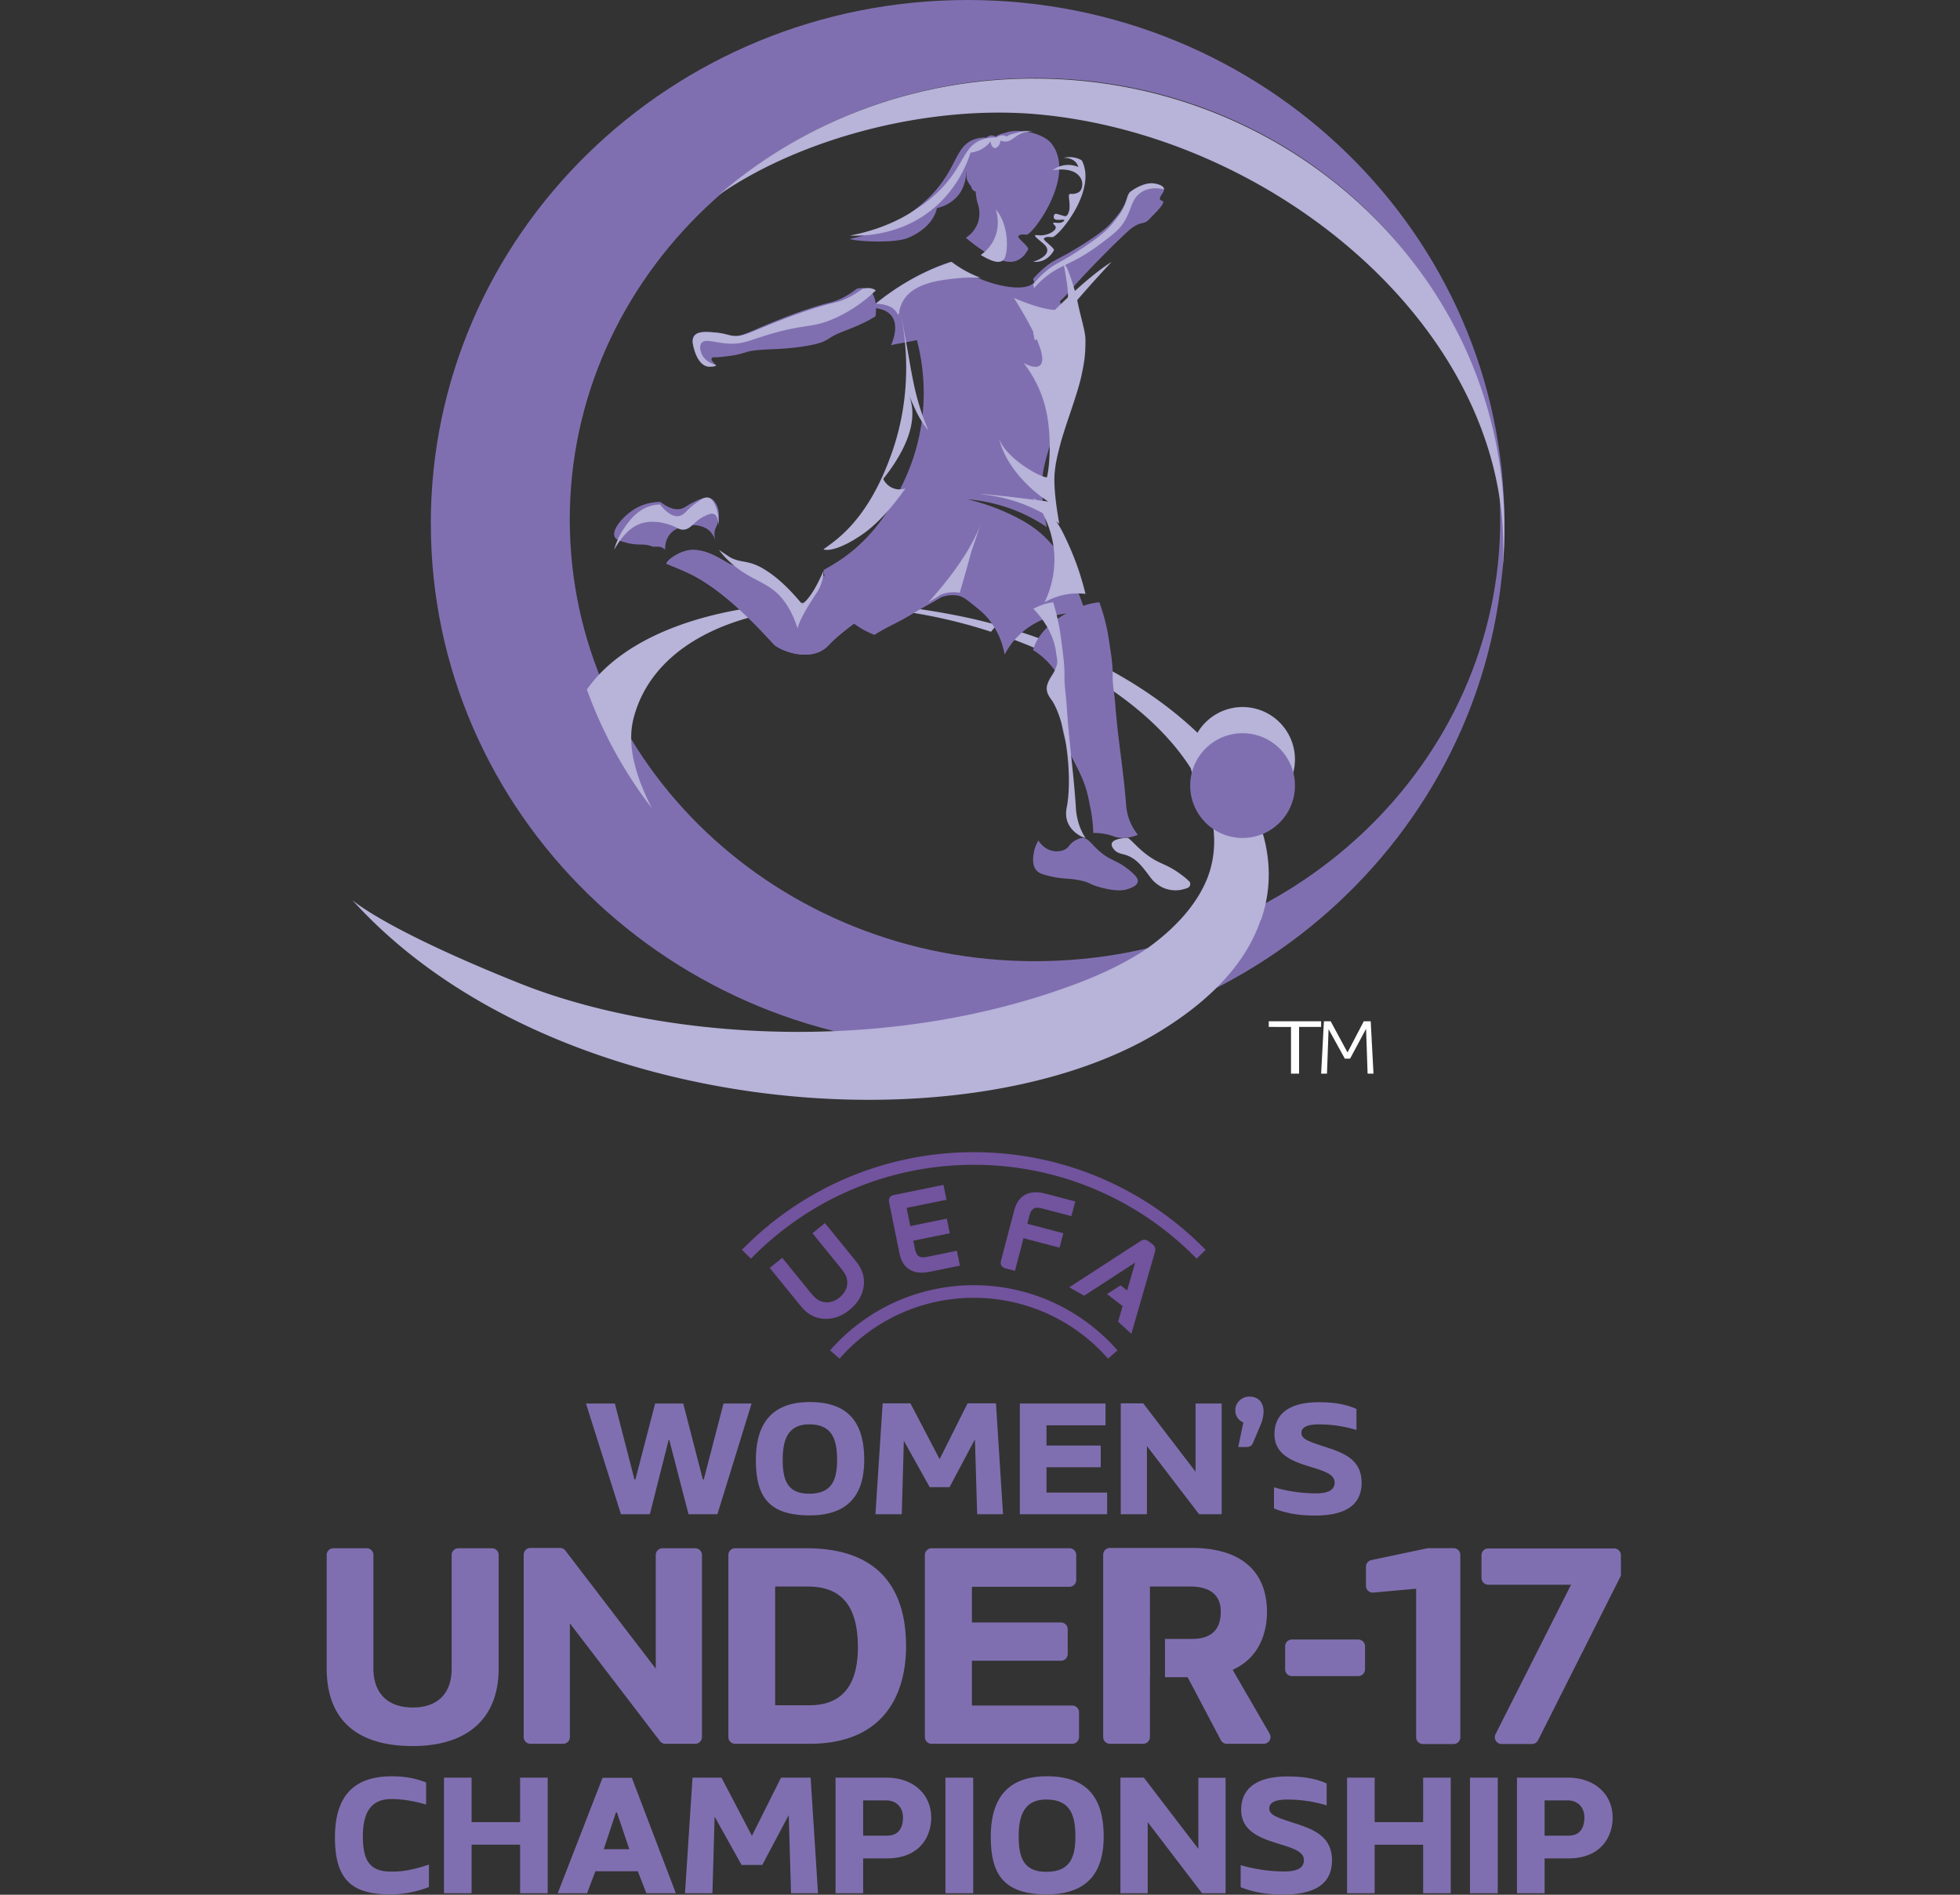 <svg xmlns="http://www.w3.org/2000/svg" width="90" height="87" viewBox="0 0 90 87">
    <rect x="0" y="0" width="90" height="87" fill="#333333" stroke="none"/>
    <g fill="none" fill-rule="evenodd">
        <path fill="#FEFEFE" d="M59.281 49.298v-2.144H58.26v-.26h2.404v.26h-1.012v2.144zM62.798 49.298l-.07-2.06-.734 1.371h-.242l-.746-1.353-.073 2.042h-.269l.128-2.405h.31l.774 1.431.747-1.43h.318l.128 2.404z"/>
        <path fill="#806FB0" d="M26.163 23.86c0-11.199 9.564-20.276 21.362-20.276 11.799 0 21.363 9.077 21.363 20.275 0 11.198-9.564 20.276-21.363 20.276-11.798 0-21.362-9.078-21.362-20.276m-6.38.19c0 13.28 11.036 24.047 24.649 24.047 13.613 0 24.65-10.767 24.65-24.048C69.081 10.767 58.044 0 44.431 0c-13.613 0-24.65 10.767-24.65 24.048"/>
        <path fill="#B7B3D9" d="M47.492 3.607C41.92 3.607 36.84 5.63 33.01 8.95c3.79-2.622 9.657-4.163 14.693-3.696 11.194 1.039 22.269 10.483 21.26 21.2.079-.715.12-1.44.12-2.175 0-11.416-9.667-20.67-21.59-20.67M29.086 33.008c.8-3.194 4.322-5.058 9.002-5.155h.003a3.251 3.251 0 0 1-.197-.198h-.008c-5.107.02-9.198 1.503-10.937 4.006a20.062 20.062 0 0 0 2.98 5.445c-.737-1.449-1.151-2.87-.843-4.098m17.34-4.125c-.1.109-.192.224-.273.344a23.03 23.03 0 0 1 1.588.624v.001c3.822 1.683 6.681 4.218 7.651 6.85v.001c.063.17.118.34.164.51l.004.013c.03.11.057.22.08.331l.001.01c.012.053.022.107.031.16l.004.02a5.42 5.42 0 0 1 .061.498l.002.022.009.156v.004c.003.052.003.103.004.156v.028a4.438 4.438 0 0 1-.01.317v.019l-.013.15-.003.031a4.453 4.453 0 0 1-.075.483l-.007.03a4.513 4.513 0 0 1-.102.39l-.01.028c-.025.08-.053.16-.084.24l-.003.008-.05.121c-.476 1.135-1.448 2.22-2.767 3.155-.831.55-1.862 1.08-3.15 1.567-9.022 3.413-19.37 2.5-25.62 0-6.248-2.5-7.682-3.825-7.682-3.825 9.015 9.991 28.07 11.52 37.043 6.056 2.736-1.667 4.095-3.45 4.663-5.125l.018-.01c.013-.036.026-.071.037-.107 1.733-5.214-3.724-10.907-11.51-13.256m-8.023-1.224c1.836.028 3.794.24 5.815.66.53.11 1.052.237 1.564.377 0 0-.002 0 0 0-.106.105-.197.21-.276.313-.002 0 0 0 0 0a24.05 24.05 0 0 0-1.607-.463c-1.874-.465-3.678-.69-5.346-.697a3.259 3.259 0 0 1-.15-.19"/>
        <path fill="#B7B3D9" d="M59.462 34.87a2.405 2.405 0 1 1-4.81 0 2.405 2.405 0 0 1 4.81 0"/>
        <path fill="#806FB0" d="M59.462 36.072a2.405 2.405 0 1 1-4.81 0 2.405 2.405 0 0 1 4.81 0M48.961 26.03c-.256-.466-.446-.806-.812-1.196-.528-.565-1.069-.873-1.537-1.11a9.812 9.812 0 0 0-2.19-.797 7.699 7.699 0 0 1 2.425.604c.49.212.895.451 1.22.674-.021-.1-.29-1.435-.214-2.192.016-.158.041-.317.041-.317.046-.282.113-.54.213-.9.232-.843.805-2.205.98-3.015.087-.406.179-.766.172-1.51-.003-.365-.196-.892-.348-1.58a8.223 8.223 0 0 0-.493-1.51l-.457-.684c-.171.186-.235.334-.584.561-.635.414-2.61-.117-3.727-1.034-1.723.565-3.074 1.58-3.676 2.106 1.75.057.95 1.693.94 1.72.305-.074.882-.161 1.187-.235.23.864.769 3.374-.48 6.232-1.286 2.945-2.987 3.863-3.802 4.326.03.336.162 1.251.945 2.066a3.853 3.853 0 0 0 1.388.911c.756-.466 1.006-.513 1.768-.979.488-.298.798-.444 1.286-.74.058-.024.124-.046.198-.064.25-.06.472-.04.618-.013.183.05.308.136.486.276.453.357.68.535.914.832.488.617.649 1.248.709 1.598.149-.293.494-.866 1.195-1.318 1.066-.688 2.203-.61 2.517-.58a10.587 10.587 0 0 0-.882-2.131"/>
        <path fill="#806FB0" d="M53.028 8.43c-.51-.097-1.133.362-1.152.387-.105.137-.109.231-.187.435-.141.365-.331.59-.59.894-.211.25-.525.551-1.524 1.168-1.01.624-1.115.578-1.533.91a4.376 4.376 0 0 0-.604.585c.104.332.196.67.262 1.012.042.22.088.421.13.608a4.655 4.655 0 0 0 1.265-1.033c.85-1.002 2.6-2.722 2.843-2.9.547-.405.555-.109.894-.492.093-.106.755-.718.541-.78-.446-.131.626-.608-.345-.794M39.7 14.803c.18-.09.339-.18.503-.282 0 0 .233-1.532-.86-1.263-.291.229-.561.38-.785.48-.39.177-.455.125-1.346.415-.798.26-1.494.546-1.846.691-1.142.471-1.398.66-1.863.56-.17-.037-.38-.114-.749-.142-.363-.026-.725-.053-.88.165-.121.174-.054.418.006.632.023.084.192.693.597.77.025.004.463.03.356-.101-.148-.184-.228-.213-.103-.323.184.012.492-.026.837-.071.438-.058.736-.188.884-.213.688-.116 1.383-.048 2.47-.22 1.13-.178 1-.342 1.561-.584.33-.142.801-.306 1.217-.514M41.674 10.93c.776-.312 1.24-.848 1.35-1.378a1.75 1.75 0 0 0 .842-.44c.513-.49.48-1.122.527-1.264.001.167-.066.313.095.568a.699.699 0 0 0 .087.11c.038.125.096.22.182.257.013.005.028.003.043.006.015.162.038.327.076.495.047.12.179.51.023.953a1.35 1.35 0 0 1-.55.68c.767.646 1.458 1.045 1.918 1.1.685.082.952-.594.952-.594-.086-.21-.535-.503-.449-.591.1-.102.272-.051.373-.057.29-.017 2.284-2.686 1.153-4.166-.378-.495-1.49-.732-2.12-.518-.172.058-.297.067-.446.18a.983.983 0 0 0-.142-.048c-.09-.023-.193.019-.296.096a1.437 1.437 0 0 0-.64.113c-.668.295-.717 1.004-1.408 1.956-.506.696-1.048 1.099-1.396 1.357-.499.37-1.421.943-2.827 1.222.245.121 2.02.217 2.653-.037M51.212 32.354c-.046-.612-.13-.85-.12-1.402.006-.417-.062-.863-.2-1.738-.12-.764-.346-1.361-.408-1.559l-.11.013c-1.026.121-2.644 1.016-2.936 2.183.741.437 1.27 1.242 1.362 1.627a5.11 5.11 0 0 0-.022 1.94 5.29 5.29 0 0 0 .531 1.528c.609 1.153.626 1.51.76 2.15.1.484.125.888.13 1.15.133-.001.33.005.561.05.249.048.365.108.509.145.206.052.52.07.979-.108a2.605 2.605 0 0 1-.286-.45c-.215-.43-.243-.804-.254-.94-.128-1.658-.37-2.932-.496-4.59M47.684 38.594c-.068.111-.166.3-.21.549-.032.18-.101.568.12.825.086.099.2.16.54.245.727.181.975.092 1.545.23.418.1.315.156.857.303.755.205 1.099.136 1.302.06.12-.044.37-.136.405-.315.025-.121-.051-.266-.402-.548-.548-.441-.732-.384-1.18-.717-.545-.405-.667-.784-.99-.747-.14.016-.316.11-.436.207-.151.122-.15.199-.282.287-.214.144-.477.116-.543.109-.457-.05-.698-.441-.726-.488M37.823 26.423c-.153.26-.489.97-.99 1.317-.286-.3-.888-.897-1.604-1.296a3.192 3.192 0 0 0-.493-.237c-.488-.18-.723-.121-1.143-.275-.297-.109-1.083-.746-1.882-.676-.6.052-1.214.585-1.09.637.333.14.559.223.975.416 1.93.893 3.856 3.247 4.016 3.35.536.345 1.373.542 1.99.28.26-.11.404-.267.483-.351.346-.369 1.137-1.01 2.139-1.63-.951-.158-2.053-.801-2.4-1.535M32.808 24.49c.008-.211.09-.286.148-.475.104-.332.055-.74-.142-.98a.499.499 0 0 0-.18-.152c-.176-.081-.36-.015-.523.053-.544.226-.618.372-.848.427-.191.047-.494.03-.94-.318-.275.003-.74.05-1.206.343-.49.307-1.035.919-.895 1.254.06.145.23.192.542.278.554.151.776.014 1.174.169.14.054.387-.076.605.161a1.09 1.09 0 0 1 .18-.668c.197-.281.48-.355.674-.405l.059-.014c.133-.03.399-.09.693-.01.105.03.306.084.468.261.163.178.242.41.235.39a.917.917 0 0 1-.044-.313"/>
        <path fill="#B7B3D9" d="M49.673 7.362a1.05 1.05 0 0 0-.265-.111 1.19 1.19 0 0 0-.574-.002c.044-.003.357-.015.554.193.078.082.11.168.126.226a1.167 1.167 0 0 0-1.182.152c.044-.009.819-.157 1.184.22.032.032.147.15.173.331.021.14-.003.366-.167.462a.59.59 0 0 1-.19.064c-.124.02-.171-.012-.217.018-.055.037-.032.118-.014.315.028.304 0 .413-.01.45-.028.097-.063.219-.155.243-.055.014-.095-.016-.375-.092-.045-.013-.079-.021-.11-.007-.064.03-.092.153-.04.216.094.116.436.005.459.067.01.028-.052.069-.061.075-.169.11-.41.002-.446.06-.027.045.112.102.115.202.004.158-.33.348-.653.362-.165.007-.273-.034-.292 0-.04.07.28.278.433.434.394.398-.25.702-.528.778.606.063.889-.398.95-.514l.013-.026c-.055-.12-.253-.27-.373-.384-.072-.068-.116-.125-.083-.155.1-.092.276-.046.378-.051.277-.015 2.072-2.15 1.35-3.526M47.8 12.9c.847-.783 1.331-.664 2.67-1.656.634-.47.957-.714 1.197-1.14.3-.532.296-.944.682-1.235.397-.298.875-.217.981-.2.04.008.08.02.12.032-.004-.108-.1-.206-.42-.27-.51-.103-1.133.382-1.153.409-.104.145-.108.244-.187.46-.14.386-.33.623-.59.945-.212.264-.525.582-1.524 1.234-1.012.66-1.115.61-1.533.962-.238.2-.437.41-.605.618l.045.167c.114-.125.222-.238.318-.327M49.077 13.618c-.461.43-1.02.979-1.639 1.649l.077.364a5.601 5.601 0 0 0 1.495-1.3c.524-.658 1.336-1.56 2.035-2.307-.465.291-1.09.775-1.968 1.594M41.49 10.394c2.302-.94 2.97-3.045 3.072-3.385a1.43 1.43 0 0 0 .42-.114c.277-.124.433-.307.505-.403.007.169.1.295.187.304.1.01.25-.123.263-.343a.58.58 0 0 0 .243.046c.234-.009.361-.17.56-.29.138-.084.357-.175.698-.19-.241-.019-.487 0-.723.072-.187.056-.323.064-.486.174a1.169 1.169 0 0 0-.155-.046c-.098-.022-.21.019-.322.094a1.733 1.733 0 0 0-.698.11c-.728.287-.781.977-1.535 1.904-.551.678-1.142 1.07-1.522 1.323-.53.352-1.504.89-2.976 1.167a5.983 5.983 0 0 0 2.47-.423M45.033 12.757a5.145 5.145 0 0 1-1.336-.733c-1.629.516-2.905 1.443-3.473 1.923.595.018.875.225.993.482l.06-.003c.034-.345.16-.576.261-.719.52-.727 1.644-.847 2.385-.925.463-.05.849-.041 1.11-.025M39.608 13.258c-.302.229-.58.38-.813.48-.403.177-.471.125-1.393.415-.826.26-1.546.546-1.911.691-1.182.471-1.447.66-1.928.56-.177-.037-.394-.114-.776-.141-.375-.027-.75-.054-.91.165-.126.173-.056.417.005.63.024.085.2.695.62.77.021.005.38.025.382-.063-.19-.057-.486-.182-.633-.452-.082-.149-.157-.413-.039-.562.183-.23.668.018 1.351.03.516.008.803-.124 1.448-.33 1.947-.623 2.22-.342 3.342-.845a6.565 6.565 0 0 0 1.852-1.263l.019-.002c-.137-.105-.333-.15-.616-.083M46.166 11.762c.15-.5.083-1.563-.443-2.143.07.22.171.678-.002 1.19a1.79 1.79 0 0 1-.688.896c.607.369 1.014.456 1.133.057"/>
        <path fill="#B7B3D9" d="M46.556 13.678c2.14 3.403 1.16 3.376.449 2.99.304.392.748 1.072.991 2.014.313 1.212.207 2.727.077 3.236-.303 0-1.807-.818-2.191-1.747.398 1.547 1.875 2.633 2.257 2.858-2.42-.306-3.06-.36-3.106-.336a7.385 7.385 0 0 1 2.384.636c.492.227.9.481 1.226.719-.02-.106-.291-1.53-.214-2.335.015-.168.04-.338.04-.338.046-.3.115-.575.215-.959.233-.897.81-2.348.984-3.21.089-.433.18-.816.174-1.609-.003-.388-.197-.95-.35-1.683a9.133 9.133 0 0 0-.495-1.608 55.07 55.07 0 0 1-.178-.282c.023.12.058.27.094.487.124.75.223 1.353-.034 1.609-.397.393-2.177-.373-2.323-.442M41.359 14.429l-.002.002c.193.91.617 3.455-.402 6.352-1.06 3.017-2.464 3.957-3.136 4.432.003.047.543.175 1.786-.683 1.023-.707 1.865-1.966 1.97-2.101-.704.201-1.035-.419-1.01-.45.667-.847 1.701-2.396 1.196-3.77-.018-.05.115.26.279.615.196.426.422.736.588.938-.766-1.84-.735-2.768-1.269-5.335M48.71 29.24c-.101-.777-.293-1.384-.346-1.585l-.093.013c-.249.035-.54.137-.833.289a.824.824 0 0 1 .024.009c.226.234.915.997 1.034 2.016.036.305.12.402-.053.777-.135.29-.227.339-.333.617-.158.415.13.671.233.848.71 1.206.863 3.681.649 4.796-.024.125-.09.43.038.746.175.433.622.673.813.71a2.753 2.753 0 0 1-.223-.423 2.925 2.925 0 0 1-.216-.956c-.109-1.685-.314-2.98-.421-4.666-.04-.621-.11-.863-.103-1.424.006-.424-.052-.878-.17-1.767"/>
        <path fill="#B7B3D9" d="M48.349 23.73a4.44 4.44 0 0 0-.911-.884 4.907 4.907 0 0 1 .552.95 4.6 4.6 0 0 1 .42 1.637 4.5 4.5 0 0 1-.446 2.222 3.07 3.07 0 0 1 1.879-.386 12.604 12.604 0 0 0-.778-2.267c-.226-.496-.394-.857-.716-1.273M29.091 23.712a2.882 2.882 0 0 0-.168.185l-.049.06c-.04.051-.08.103-.12.158l-.05.07c-.05.07-.097.144-.142.22l-.013.02c-.047.079-.09.16-.13.241-.015.028-.027.056-.04.083a2.845 2.845 0 0 0-.17.466c-.002.011-.007.024-.01.035.434-.786.86-1.053 1.084-1.154.755-.343 1.636.06 1.692.086.17.081.257.148.415.138.353-.02.469-.39.97-.623.215-.1.385-.175.514-.024.048.056.101.174.135.46-.001-.37-.06-.735-.19-.985a.658.658 0 0 0-.18-.242c-.178-.13-.365-.024-.528.084-.55.362-.624.594-.856.682-.12.047-.285.055-.501-.082a1.932 1.932 0 0 1-.448-.425c-.276.004-.745.08-1.215.547M54.292 40.2c-.72-.55-.96-.478-1.547-.893-.488-.345-.717-.67-.948-.83a1.563 1.563 0 0 0-.309.023c-.123.022-.383.068-.434.222-.043.129.084.267.118.304.175.189.363.162.633.273.398.165.65.498.931.869.101.132.162.231.309.356a1.39 1.39 0 0 0 1.334.297c.112-.031.2-.057.248-.128.012-.018.044-.072.01-.194a3.13 3.13 0 0 0-.345-.3"/>
        <path fill="#806FB0" d="M37.823 26.423c-.153.26-.489.97-.99 1.317-.286-.3-.888-.897-1.604-1.296a3.192 3.192 0 0 0-.493-.237c-.488-.18-.723-.121-1.143-.275-.297-.109-1.083-.746-1.882-.676-.6.052-1.214.585-1.09.637.333.14.559.223.975.416 1.93.893 3.856 3.247 4.016 3.35.536.345 1.373.542 1.99.28.26-.11.404-.267.483-.351.346-.369 1.137-1.01 2.139-1.63-.951-.158-2.053-.801-2.4-1.535"/>
        <path fill="#B7B3D9" d="M35.245 26.237c-.15-.098-.285-.187-.489-.276-.485-.21-.717-.141-1.134-.321-.127-.055-.345-.222-.613-.39.082.1.209.266.386.44.949.931 1.724.965 2.37 1.627.328.338.623.807.861 1.54.11-.496.67-1.325.88-1.643.273-.411.303-.842.313-1.001-.152.304-.486 1.133-.983 1.538-.283-.352-.88-1.047-1.59-1.514M42.87 27.511c.101-.06.205-.126.32-.2l.008-.004a1.42 1.42 0 0 1 .168-.057c.015-.005.027-.011.043-.015l.047-.009c.012-.002.022-.006.035-.009v.003c.232-.044.437-.027.576.001.04-.14.084-.278.124-.42.146-.504.285-1.003.42-1.5.235-.679.422-1.253.422-1.253-.552 1.576-2.173 3.358-2.405 3.607.079-.046.16-.094.242-.144"/>
        <g>
            <path fill="#806FB0" d="M19.566 81.845v1.014c-.707-.207-1.221-.253-1.59-.253-.853 0-1.314.499-1.314 1.713 0 1.198.377 1.62 1.322 1.62.399 0 .852-.038 1.712-.323v1.03a4.9 4.9 0 0 1-1.759.338c-1.682 0-2.557-.576-2.557-2.612 0-2.05 1.006-2.81 2.619-2.81.453 0 .96.045 1.567.283zm4.316 5.085v-2.228h-2.227v2.228h-1.268v-5.307h1.268v2.043h2.227v-2.043h1.267v5.307h-1.267zm5.407-1.007h-1.95c-.216.569-.308.807-.377 1.007H25.61l2.058-5.3h1.345l2.02 5.3H29.68l-.392-1.007zm-1.006-2.703l-.56 1.69h1.174l-.568-1.69h-.046zm8.041 3.71l-.107-3.587-1.214 2.289h-.952l-1.237-2.22-.1 3.518h-1.26l.346-5.307h1.329l1.398 2.672 1.337-2.672h1.359l.338 5.307h-1.237zm2.043 0v-5.307h2.335c1.221 0 2.058.752 2.058 1.843 0 .768-.445 1.866-2.05 1.866h-1.075v1.598h-1.268zm2.32-4.263h-1.052v1.62h1.098c.599 0 .73-.46.73-.829 0-.46-.285-.79-.776-.79zm2.726 4.263v-5.307h1.275v5.307h-1.275zm7.266-2.596c0 1.351-.5 2.65-2.611 2.65-1.99 0-2.573-.93-2.573-2.65 0-1.958.967-2.773 2.58-2.773 1.797 0 2.604.93 2.604 2.773zm-3.902 0c0 .998.254 1.613 1.267 1.613 1.03 0 1.337-.584 1.337-1.613 0-1.014-.253-1.705-1.337-1.705-1.029 0-1.267.752-1.267 1.705zm9.5-2.704v5.3h-1.082L52.7 83.665v3.265h-1.252v-5.308h1.075l2.504 3.272V81.63h1.252zm.692 4.01c.776.23 1.513.291 2.005.291.683 0 .899-.215.899-.522 0-.93-2.88-.538-2.88-2.304 0-1.175.998-1.536 2.112-1.536.476 0 1.167.03 1.812.322v1.006a6.154 6.154 0 0 0-1.797-.268c-.56 0-.837.138-.837.407 0 .292.322.407 1.082.653.9.292 1.798.591 1.798 1.736 0 1.16-.922 1.566-2.227 1.566-.523 0-1.222-.038-1.967-.338V85.64zm8.38 1.29v-2.228h-2.227v2.228h-1.268v-5.307h1.268v2.043h2.227v-2.043h1.267v5.307H65.35zm2.15 0v-5.307h1.275v5.307H67.5zm2.158 0v-5.307h2.335c1.221 0 2.058.752 2.058 1.843 0 .768-.445 1.866-2.05 1.866h-1.075v1.598h-1.268zm2.32-4.263h-1.052v1.62h1.098c.599 0 .73-.46.73-.829 0-.46-.284-.79-.776-.79zM65.026 72.948l-1.964.178a.311.311 0 0 1-.339-.31v-.878a.31.31 0 0 1 .247-.304l2.59-.547h1.186c.172 0 .31.14.31.31v8.371c0 .172-.138.312-.31.312h-1.409a.311.311 0 0 1-.31-.312v-6.82zm3.002-.493V71.41c0-.172.139-.311.31-.311h5.781c.172 0 .311.14.311.311v.938l-3.805 7.56a.31.31 0 0 1-.277.17H68.95a.311.311 0 0 1-.278-.45l3.468-6.863H68.34a.31.31 0 0 1-.311-.311zm-8.706 2.827h3.048c.172 0 .31.139.31.31v1.057a.31.31 0 0 1-.31.311h-3.048a.31.31 0 0 1-.311-.31v-1.057c0-.172.14-.311.31-.311zM22.588 71.09c.172 0 .31.139.31.31v5.195c0 2.537-1.69 3.578-3.942 3.578-2.72 0-3.956-1.34-3.956-3.578v-5.194c0-.172.14-.311.31-.311h1.526c.172 0 .311.139.311.31v5.22c0 1.094.625 1.783 1.809 1.783 1.132 0 1.783-.637 1.783-1.782v-5.22c0-.172.14-.311.31-.311h1.539zm9.645.31v8.358a.31.31 0 0 1-.311.311h-1.37a.311.311 0 0 1-.247-.122l-4.137-5.409v5.22a.31.31 0 0 1-.31.311h-1.5a.31.31 0 0 1-.311-.31v-8.371c0-.172.14-.311.31-.311h1.359c.096 0 .187.045.246.122l4.15 5.421v-5.22c0-.171.139-.31.31-.31h1.5c.171 0 .31.139.31.31zm4.792-.31c3.526 0 4.58 2.082 4.58 4.502 0 2.043-.884 4.477-4.437 4.477h-3.411a.31.31 0 0 1-.311-.31v-8.358c0-.172.139-.311.31-.311h3.269zm-1.432 1.757V78.3h1.575c1.275 0 2.225-.664 2.225-2.667 0-2.239-1.067-2.785-2.316-2.785h-1.484zm13.644 7.222H42.78a.311.311 0 0 1-.311-.31v-8.358c0-.172.139-.311.311-.311h6.327c.172 0 .311.139.311.31v1.149a.31.31 0 0 1-.31.31h-4.479v1.64h4.088c.172 0 .311.14.311.311v1.135a.31.31 0 0 1-.31.311h-4.089v2.056h4.608c.172 0 .311.14.311.311v1.135a.31.31 0 0 1-.31.311zm9.06-.467a.311.311 0 0 1-.268.467h-1.694a.31.31 0 0 1-.275-.166l-1.526-2.892h-1.039v-1.757h1.234c1.093 0 1.327-.638 1.327-1.25 0-.74-.455-1.157-1.418-1.157h-1.835v2.407h.006v1.757h-.006v2.747a.31.31 0 0 1-.311.311h-1.526a.31.31 0 0 1-.31-.31v-8.371c0-.172.139-.311.31-.311h3.763c2.264 0 3.448 1.08 3.448 2.941 0 .937-.338 2.095-1.575 2.655l1.696 2.93zM30.703 66.117l-.863 3.412h-1.326l-1.607-5.085h1.327l.899 3.486h.044l.906-3.486h1.29l.9 3.486h.043l.907-3.486h1.289l-1.57 5.085h-1.326l-.884-3.412h-.03zm8.98.921c0 1.297-.478 2.543-2.504 2.543-1.91 0-2.47-.893-2.47-2.543 0-1.88.93-2.66 2.477-2.66 1.724 0 2.498.892 2.498 2.66zm-3.743 0c0 .958.244 1.548 1.217 1.548.987 0 1.281-.56 1.281-1.548 0-.973-.243-1.636-1.281-1.636-.988 0-1.217.722-1.217 1.636zm8.93 2.49l-.103-3.44-1.164 2.196h-.914l-1.186-2.13-.096 3.375h-1.208l.331-5.092h1.275L43.146 67l1.283-2.564h1.304l.324 5.092H44.87zm5.968 0h-4.009v-5.084h3.935v1.002h-2.711v.929h2.49v.995h-2.49v1.164h2.785v.995zm5.26-5.084v5.085H55.06l-2.395-3.132v3.132h-1.201v-5.092h1.031l2.403 3.14v-3.133h1.2zm1.267-.317c.442 0 .656.288.656.686 0 .147-.044.405-.118.567l-.36.855c-.067.162-.148.206-.34.206h-.346l.236-1.127a.59.59 0 0 1-.369-.568c0-.339.295-.619.641-.619zm1.135 4.164c.744.221 1.451.28 1.923.28.656 0 .862-.207.862-.502 0-.89-2.763-.515-2.763-2.21 0-1.127.958-1.473 2.026-1.473.457 0 1.12.029 1.739.309v.965a5.902 5.902 0 0 0-1.724-.257c-.538 0-.803.132-.803.39 0 .28.31.39 1.039.626.862.28 1.724.568 1.724 1.666 0 1.112-.885 1.503-2.137 1.503-.501 0-1.172-.037-1.886-.324v-.973z"/>
            <path fill="#72539E" d="M34.483 57.794l-.414-.405a14.836 14.836 0 0 1 10.646-4.484c4.172 0 7.944 1.718 10.646 4.484l-.414.405a14.258 14.258 0 0 0-10.232-4.31c-4.01 0-7.635 1.65-10.232 4.31zm4.068 4.591l-.435-.381a8.751 8.751 0 0 1 6.599-2.992c2.63 0 4.99 1.158 6.599 2.992l-.435.381a8.176 8.176 0 0 0-6.164-2.794 8.176 8.176 0 0 0-6.164 2.794zm14.356-5.265c.172.133.16.267.117.4l-1.074 3.726-.608-.558.207-.718-.716-.55.62-.401.304.233.368-1.278-2.34 1.52-.687-.385L52.346 57c.118-.076.244-.122.416.01l.145.11zm-15.013 2.674c-.265-.03-.432-.14-.684-.452l-1.291-1.588-.573.465 1.412 1.738c.296.363.63.556 1.024.593.444.04.84-.092 1.23-.408.39-.318.601-.678.652-1.121.044-.393-.077-.76-.372-1.124L37.88 56.16l-.573.466 1.292 1.589c.253.31.327.496.302.761-.019.218-.152.437-.35.599-.199.161-.44.246-.657.22zm5.568-4.704l-.139-.683-2.283.465c-.158.032-.252.154-.216.327l.477 2.347c.163.8.744.982 1.387.851l1.39-.282-.14-.683-1.348.275c-.348.07-.502.003-.581-.385l-.072-.353 1.676-.34-.137-.673-1.676.342-.17-.836 1.832-.372zm3.536 1.764l1.655.434.174-.663-1.655-.434.091-.348c.1-.383.259-.442.603-.352l1.331.35.177-.674-1.372-.36c-.635-.167-1.225-.017-1.432.772l-.608 2.317c-.045.17.042.298.198.34l.446.116.392-1.498z"/>
        </g>
    </g>
</svg>
